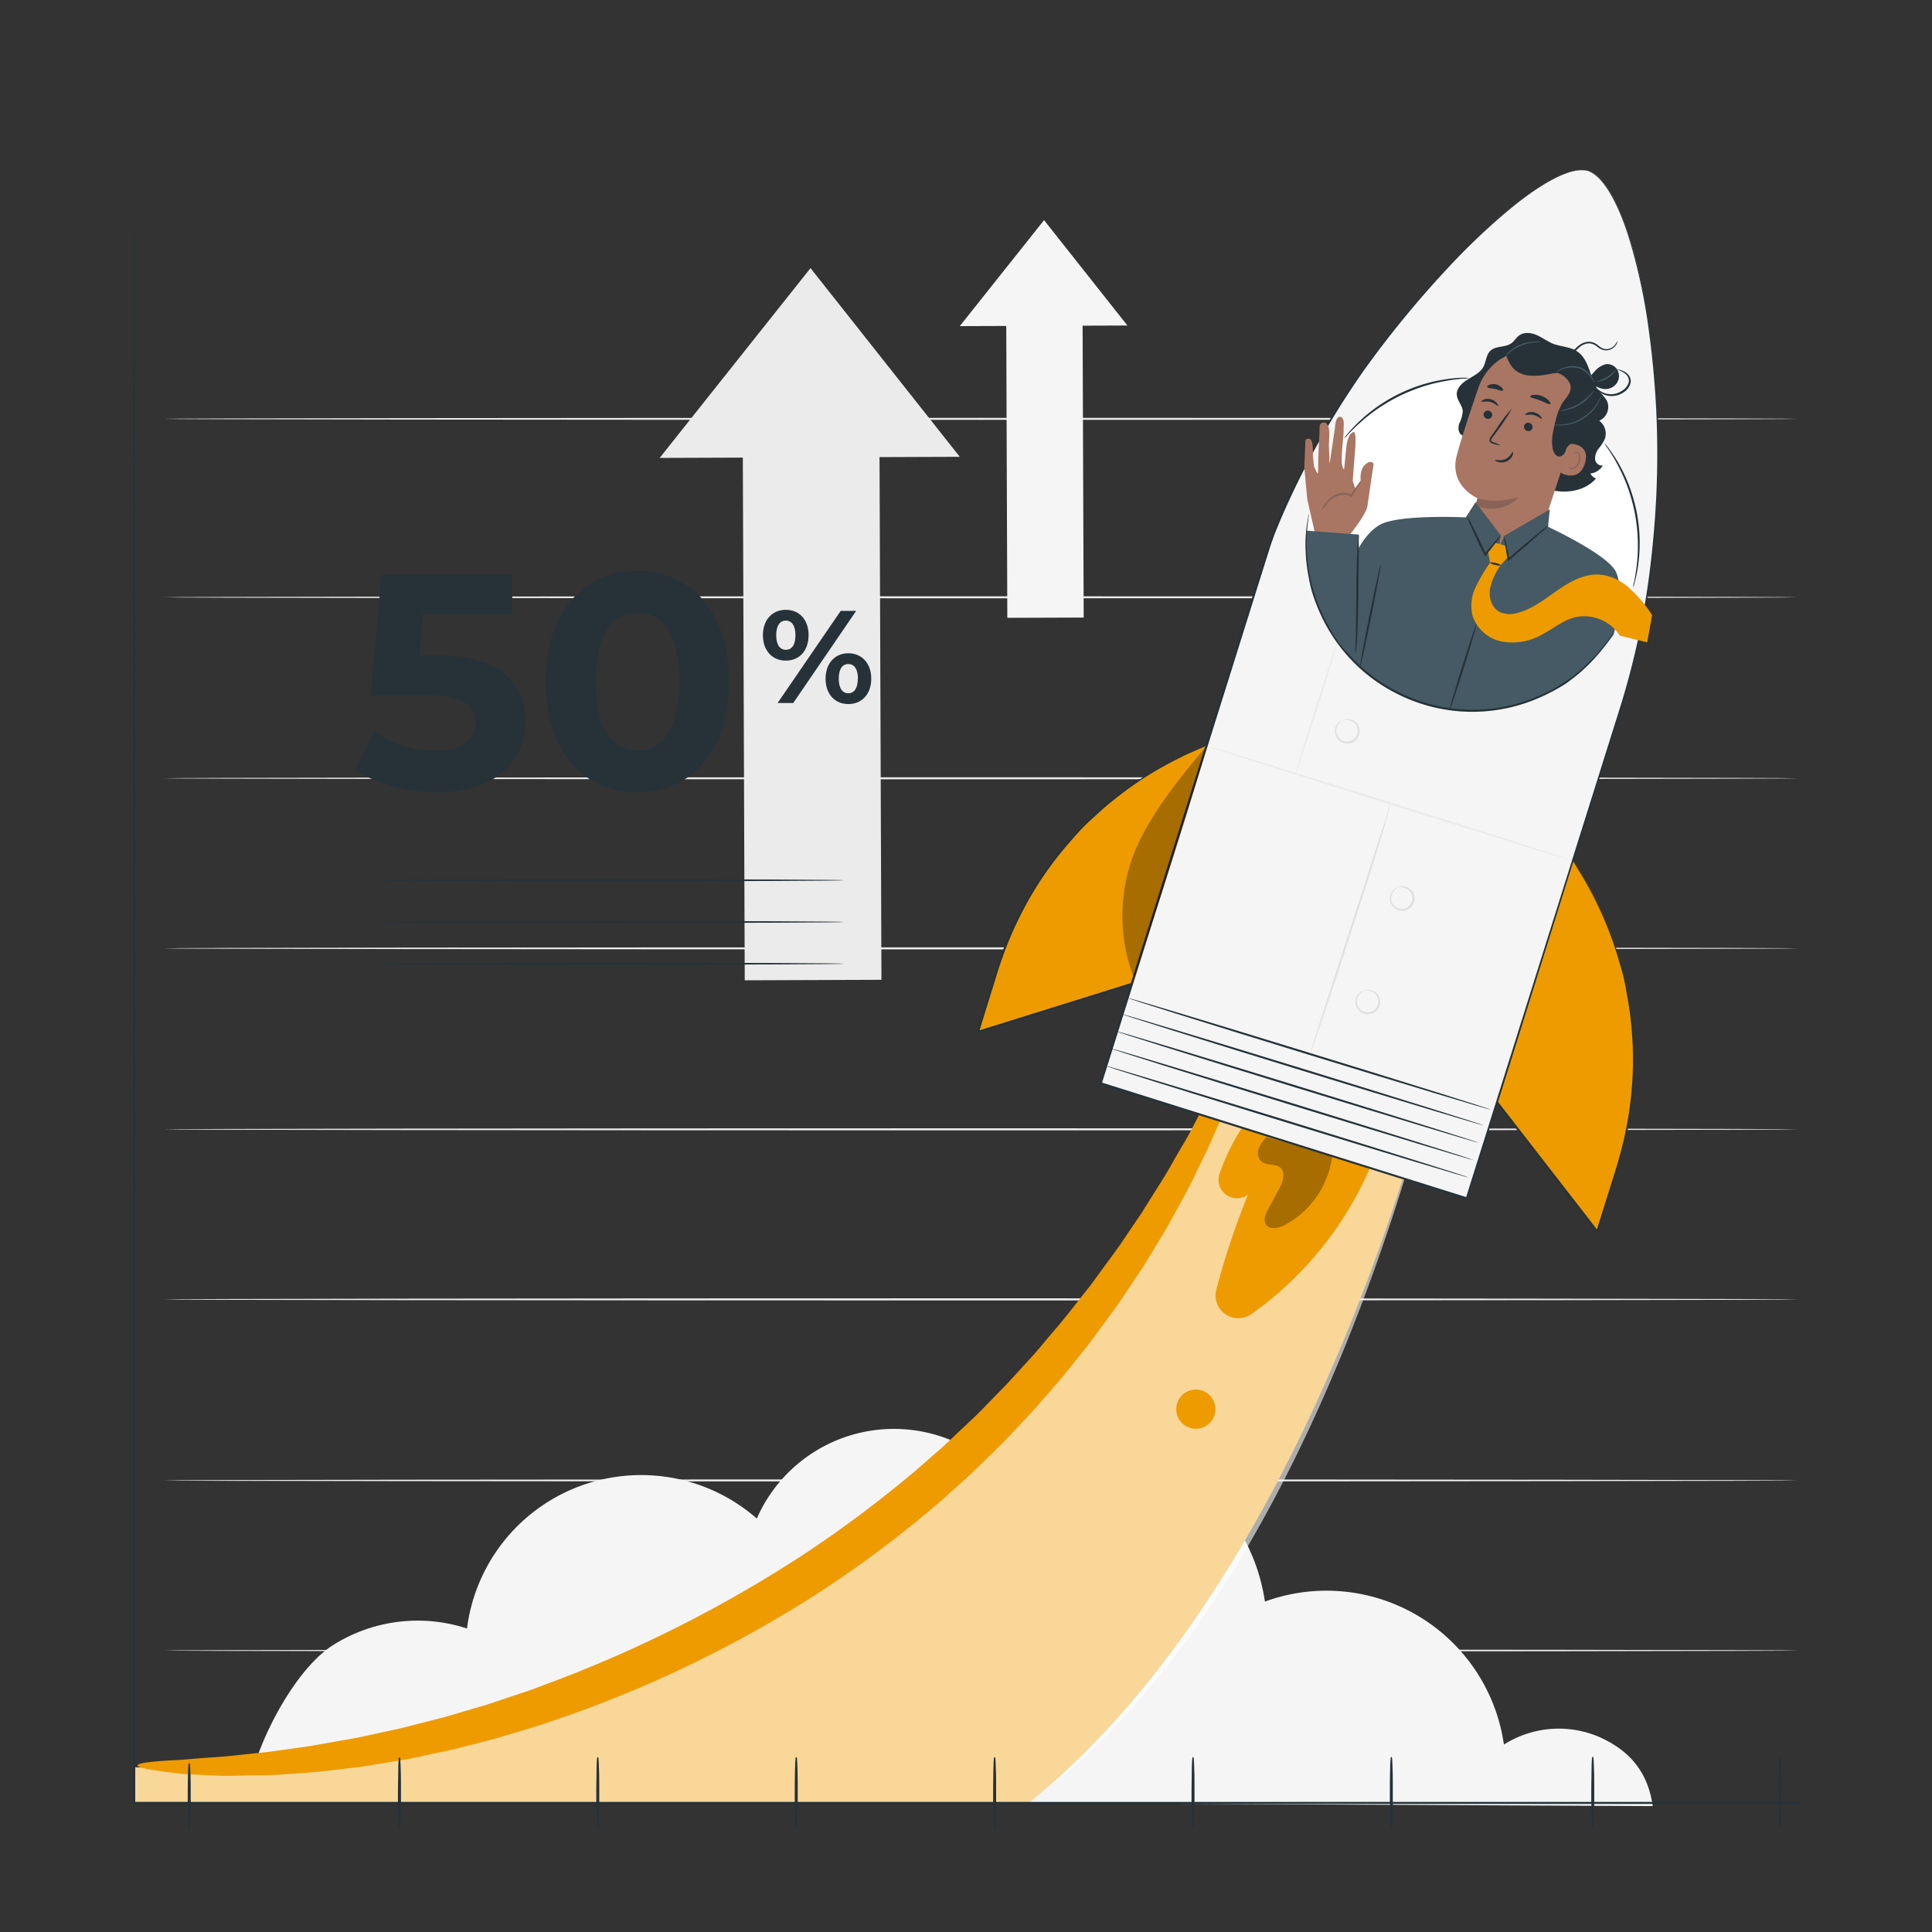 <svg xmlns="http://www.w3.org/2000/svg" viewBox="0 0 500 500"><rect x="0" y="0" width="500" height="500" fill="#333333" stroke="none"/><g id="freepik--background-complete--inject-3"><path d="M465.35,427.15c0,.14-94.71.26-211.51.26s-211.52-.12-211.52-.26,94.69-.26,211.52-.26S465.35,427,465.35,427.15Z" style="fill:#ebebeb"></path><path d="M465.35,383.13c0,.15-94.71.27-211.51.27s-211.52-.12-211.52-.27,94.69-.26,211.52-.26S465.35,383,465.35,383.13Z" style="fill:#ebebeb"></path><path d="M465.35,336.29c0,.15-94.71.26-211.51.26s-211.52-.11-211.52-.26S137,336,253.84,336,465.35,336.15,465.35,336.29Z" style="fill:#ebebeb"></path><path d="M465.35,292.28c0,.14-94.71.26-211.51.26s-211.52-.12-211.52-.26S137,292,253.84,292,465.35,292.13,465.35,292.28Z" style="fill:#ebebeb"></path><path d="M465.35,245.43c0,.15-94.71.27-211.51.27s-211.52-.12-211.52-.27,94.69-.26,211.52-.26S465.35,245.29,465.35,245.43Z" style="fill:#ebebeb"></path><path d="M465.35,201.42c0,.14-94.71.26-211.51.26s-211.52-.12-211.52-.26,94.69-.26,211.52-.26S465.35,201.28,465.35,201.42Z" style="fill:#ebebeb"></path><path d="M465.35,154.58c0,.14-94.71.26-211.51.26s-211.52-.12-211.52-.26,94.69-.26,211.52-.26S465.35,154.43,465.35,154.58Z" style="fill:#ebebeb"></path><path d="M465.35,108.4c0,.15-94.71.26-211.51.26s-211.52-.11-211.52-.26,94.69-.26,211.52-.26S465.35,108.26,465.35,108.4Z" style="fill:#ebebeb"></path><path d="M414.12,449.63a26.55,26.55,0,0,0-24.91,1.86,46.39,46.39,0,0,0-61.85-37,49.33,49.33,0,0,0-72-36.36A38.75,38.75,0,0,0,195.86,393a45.43,45.43,0,0,0-75,28.46A41,41,0,0,0,85.81,426C75.62,432.75,65,453.42,64,465.59l363.73,1.83C426.51,458.83,422,453.21,414.12,449.63Z" style="fill:#f5f5f5"></path><polygon points="170.72 118.51 209.76 69.39 248.39 118.22 170.72 118.51" style="fill:#ebebeb"></polygon><rect x="192.48" y="110.56" width="35.38" height="143.07" transform="translate(-0.67 0.78) rotate(-0.21)" style="fill:#ebebeb"></rect><polygon points="248.39 84.4 270.2 56.97 291.77 84.24 248.39 84.4" style="fill:#f5f5f5"></polygon><rect x="260.55" y="79.96" width="19.76" height="79.89" transform="translate(-0.44 1) rotate(-0.21)" style="fill:#f5f5f5"></rect></g><g id="freepik--Character--inject-3"><path d="M34.66,457.36a313.25,313.25,0,0,0,185.83-51.8c54.42-36.24,85.76-96.09,108.31-157.46l45.63,15.66s-28.93,138.64-108,202.7H34.66Z" style="fill:#EE9B00"></path><g style="opacity:0.6"><path d="M34.66,457.36a313.25,313.25,0,0,0,185.83-51.8c54.42-36.24,85.76-96.09,108.31-157.46l45.63,15.66s-28.93,145-108,202.7H34.66Z" style="fill:#fff"></path></g><path d="M323.64,264.35c.34.12.2,1.45-.38,3.88-.29,1.21-.69,2.7-1.19,4.45l-.84,2.81c-.32,1-.7,2-1.1,3.16-.8,2.22-1.7,4.69-2.72,7.38s-2.33,5.53-3.66,8.61-3,6.3-4.62,9.74-3.64,6.95-5.67,10.67l-1.55,2.82c-.57.93-1.13,1.87-1.71,2.82l-3.53,5.81-.91,1.49-1,1.47-2,3c-1.35,2-2.67,4.06-4.13,6.09-3,4-5.91,8.27-9.31,12.37-1.67,2.07-3.31,4.23-5.1,6.3s-3.61,4.16-5.46,6.28l-1.39,1.6-1.46,1.55L263,369.75l-3,3.16c-1,1.06-2.07,2-3.12,3.09-2.12,2.05-4.22,4.16-6.42,6.21l-6.78,6.08a291.51,291.51,0,0,1-30.23,22.89,310.66,310.66,0,0,1-65.4,32.44l-7.86,2.71-7.75,2.35-3.8,1.14-3.78,1-7.38,1.89c-2.43.56-4.84,1-7.19,1.55s-4.66,1-7,1.37l-6.71,1.11c-1.1.17-2.18.38-3.26.52l-3.19.38c-4.22.49-8.22,1-12,1.24s-7.39.59-10.76.58-6.49.15-9.37.11-5.51-.22-7.87-.34c-1.18-.07-2.29-.11-3.33-.2l-2.93-.34c-1.81-.22-3.33-.44-4.56-.65-2.46-.41-3.74-.81-3.72-1.17s1.34-.66,3.8-.92c1.24-.13,2.76-.25,4.55-.36l2.89-.14,3.29-.28q3.48-.28,7.71-.57c2.81-.25,5.86-.62,9.13-.94s6.75-.88,10.44-1.37S85,451,89,450.34l3.09-.55c1-.19,2.08-.44,3.13-.67l6.48-1.4c2.21-.43,4.42-1.06,6.69-1.63l6.93-1.78,7.09-2.09,3.63-1.07,3.65-1.22,7.45-2.49,7.56-2.83a334.36,334.36,0,0,0,63-32.14A308.3,308.3,0,0,0,237,380.55l6.63-5.78c2.15-1.95,4.21-4,6.3-5.9,1-1,2.09-1.92,3.07-2.93s2-2,2.94-3l2.92-3,1.45-1.46,1.38-1.51,5.44-5.95c1.79-2,3.43-4,5.11-6,3.42-3.87,6.4-7.9,9.44-11.68,1.49-1.91,2.85-3.88,4.24-5.76l2.06-2.8,1-1.39,1-1.4,3.71-5.49,1.8-2.65,1.66-2.66c2.18-3.51,4.36-6.8,6.17-10.06s3.72-6.23,5.22-9.16,3-5.6,4.37-8.08,2.43-4.84,3.5-6.91c.54-1,1-2,1.52-2.93s.88-1.79,1.27-2.6c.8-1.61,1.51-3,2.11-4C322.5,265.31,323.3,264.23,323.64,264.35Z" style="fill:#EE9B00"></path><path d="M326.16,285.68A53.55,53.55,0,0,0,315.6,303.8a4.79,4.79,0,0,0,7.27,5.46l.1-.07a198,198,0,0,0-8.19,24.55,5.9,5.9,0,0,0,9.11,6.33,90.27,90.27,0,0,0,35.57-52.56Z" style="fill:#EE9B00"></path><g style="opacity:0.3"><path d="M327.75,294.26a9.06,9.06,0,0,0-2,3,3.12,3.12,0,0,0,.69,3.33c1.37,1.16,3.72.46,5,1.69s.56,3.61-.35,5.29l-2.88,5.33c-.7,1.3-1.39,3-.48,4.16s3.06.84,4.53.1a23.6,23.6,0,0,0,12.53-18Z"></path></g><path d="M407.05,222.75l.27.39A92.12,92.12,0,0,1,418.62,302l-5.25,16.71-25.95-33.47Z" style="fill:#EE9B00"></path><path d="M407.05,222.75l-.09.31-.28.91c-.25.8-.6,2-1.06,3.46-.94,3-2.3,7.42-4,12.95-3.44,11-8.28,26.63-14,44.92l0-.22,23.66,30.5,2.29,3-.45.09q1.58-5,3.1-9.85c1-3.24,2.07-6.42,2.92-9.57a92.64,92.64,0,0,0,3.24-18.52,89.51,89.51,0,0,0-.38-17c-.24-2.66-.76-5.18-1.17-7.61s-1-4.74-1.68-6.89A91.19,91.19,0,0,0,411,229.47c-1.16-2.24-2.27-3.85-2.94-5l-1.05-1.73s.1.12.31.41l.82,1.26c.7,1.13,1.85,2.73,3,5a89,89,0,0,1,8.27,19.73c.7,2.16,1.15,4.5,1.73,6.91.42,2.44.95,5,1.2,7.64a88.57,88.57,0,0,1,.43,17.06,93,93,0,0,1-3.22,18.63c-.85,3.18-1.93,6.34-2.92,9.58s-2,6.52-3.09,9.85l-.15.48-.31-.4c-.72-.93-1.51-1.94-2.29-3l-23.64-30.52-.07-.1,0-.12,14.3-45.05c1.75-5.48,3.13-9.83,4.09-12.83.47-1.47.84-2.6,1.09-3.39L407,223A1.48,1.48,0,0,1,407.05,222.75Z" style="fill:#263238"></path><path d="M312.28,193l-.45.17a90.85,90.85,0,0,0-53.61,57.44l-5.17,16.48,39.87-12.46Z" style="fill:#EE9B00"></path><path d="M312.28,193s0,.09-.08.28-.15.5-.26.86c-.24.78-.59,1.91-1,3.36L307,210.17l-13.83,44.51,0,.13-.12,0-36.34,11.38-3.53,1.1-.47.15.15-.48,3-9.71c1-3.19,1.94-6.35,3-9.4a92.22,92.22,0,0,1,7.9-16.9,87.1,87.1,0,0,1,10-13.56c1.71-2,3.56-3.77,5.28-5.51s3.51-3.26,5.29-4.62A87.65,87.65,0,0,1,305.16,196c2.22-1.14,4-1.78,5.25-2.3l1.38-.56.49-.16-1.83.81c-1.19.55-3,1.22-5.2,2.38a90.57,90.57,0,0,0-17.69,11.4c-1.76,1.37-3.44,3-5.25,4.63s-3.54,3.49-5.23,5.5a87.15,87.15,0,0,0-9.89,13.53A92.44,92.44,0,0,0,259.37,248c-1.09,3-2,6.21-3,9.39s-2,6.44-3,9.72l-.32-.33,3.53-1.1,36.35-11.34-.16.16c5.71-18,10.59-33.35,14-44.22,1.73-5.44,3.11-9.76,4.06-12.74.47-1.47.84-2.61,1.09-3.4.12-.38.22-.67.29-.89A1.76,1.76,0,0,1,312.28,193Z" style="fill:#263238"></path><path d="M411,44.25c-7.5-2.35-27.38,12.71-50.37,41.08-22.63,27.94-32,55.59-32,55.59L284.84,280.35l36.74,11.54,21.29,6.68,36.74,11.54,39.74-126.52a203.29,203.29,0,0,0,8.09-37.94,243.29,243.29,0,0,0,1.45-38.9c-1.82-36.32-10.34-60.14-17.85-62.5" style="fill:#f5f5f5"></path><path d="M411,44.25l.33.12.41.16.53.3a11.36,11.36,0,0,1,2.95,2.8c2.21,2.85,4.58,7.68,6.65,14.22a148.7,148.7,0,0,1,5.25,24.49c.67,4.86,1.21,10.08,1.59,15.65s.61,11.47.54,17.68-.4,12.72-1,19.5a211.42,211.42,0,0,1-2.86,21.06,206.69,206.69,0,0,1-5.5,22.18q-3.53,11.26-7.27,23.21c-10,31.82-21.05,67.09-32.81,104.57l-.07.25-.25-.08-47.38-14.88-47.39-14.89-.25-.07.08-.25c11.78-37.48,22.87-72.75,32.88-104.57q3.75-11.94,7.29-23.2,1.77-5.62,3.49-11.08c1.23-3.62,2.7-7.07,4.2-10.43a215.87,215.87,0,0,1,20.22-35.37,261.42,261.42,0,0,1,21.25-25.76A166.49,166.49,0,0,1,392.2,52.73c5.39-4.24,10-6.94,13.47-8.07a11.13,11.13,0,0,1,4-.65l.6.05.43.1.33.09-.34-.06-.42-.09-.6-.05a11.47,11.47,0,0,0-4,.7c-3.4,1.15-8,3.87-13.39,8.13A169.1,169.1,0,0,0,374.11,70,263.14,263.14,0,0,0,353,95.82a215.73,215.73,0,0,0-20.13,35.33c-1.49,3.36-3,6.81-4.17,10.4l-3.48,11.08q-3.53,11.26-7.27,23.21c-10,31.82-21,67.1-32.82,104.59l-.17-.33L332.31,295l47.38,14.89-.33.17,32.87-104.56,7.29-23.19A206.57,206.57,0,0,0,425,160.16c1.39-7.22,2.27-14.25,2.89-21s.94-13.27,1-19.48-.12-12.09-.5-17.65-.9-10.78-1.56-15.63a149.29,149.29,0,0,0-5.16-24.47c-2-6.54-4.37-11.37-6.55-14.22a11.51,11.51,0,0,0-2.9-2.82l-.52-.31-.4-.16Z" style="fill:#263238"></path><circle cx="381.06" cy="140.89" r="43.07" transform="translate(-21.25 197.52) rotate(-28.3)" style="fill:#fff"></circle><path d="M414.81,120.49a1.82,1.82,0,0,1-2-1.71,4.08,4.08,0,0,1,.94-2.7,12.06,12.06,0,0,0,1.57-2.46,4.17,4.17,0,0,0-1.44-4.74,3.89,3.89,0,0,0,1.94-5.26,15.77,15.77,0,0,0-1.9-2.27,8.81,8.81,0,0,1-.93-1.41,5.42,5.42,0,0,0,2.13.74,3.66,3.66,0,0,0,3.23-1.42,3.3,3.3,0,0,0,.25-3.48,3,3,0,0,0-3.1-1.51,5.76,5.76,0,0,0-2.93,2l-.76.83c-.84-2.36-1.58-4.75-3.59-6.12-1.82-1.24-4.19-1.24-6.24-2-1.49-.59-2.78-1.6-4.25-2.25s-3.31-.86-4.59.1c-.76.56-1.22,1.45-2,2-1.57,1.15-4,.61-5.42,1.94-1.15,1.09-1.11,2.93-1.89,4.3s-2.54,2.25-4,3.14-2.94,2.29-2.81,4c.11,1.5,1.45,2.72,1.54,4.23a8.79,8.79,0,0,1-.9,3.15c-.35,1-.32,2.43.63,3l10.7,6.74c3.5,2.9,7.12,5.86,11.46,7.22s9.63.73,12.59-2.72a2.62,2.62,0,0,1-1.44-1.28A4.38,4.38,0,0,0,414.81,120.49Z" style="fill:#263238"></path><path d="M404.1,121.14a56.81,56.81,0,0,0,5.18-8.28,19.81,19.81,0,0,0,2.15-9.44c0-.49-.49-3.9-1-4-.34-.07-.35,3-.61,3.2a16.8,16.8,0,0,0-4.73,8.77,43.75,43.75,0,0,0-1,9.75" style="fill:#263238"></path><path d="M385.37,144.68c8.67,3,13.94-8.32,13.94-8.32l8.82-27c2.7-7.72.46-15.73-7.33-18.22l-.73-.19a14.62,14.62,0,0,0-17.46,9.41c-2.31,6.71-4.77,14.14-5.67,17.83-1.85,7.63,5.45,10.76,5.45,10.76s-.5,1.74-1.17,3.95c-1.5,5-.31,10.78,1.67,11.22Z" style="fill:#a97663"></path><path d="M382.39,129a19,19,0,0,0,10.65-.39s-3.83,4.91-11.24,2.28Z" style="fill:#896357"></path><path d="M384,107a1.11,1.11,0,0,0,.77,1.36,1.07,1.07,0,0,0,1.37-.69,1.11,1.11,0,0,0-.77-1.36A1.07,1.07,0,0,0,384,107Z" style="fill:#263238"></path><path d="M383.42,103.94c.1.18,1.08-.22,2.25.08s1.87,1.11,2,1,0-.34-.3-.71a3.1,3.1,0,0,0-1.59-1,3,3,0,0,0-1.83.11C383.56,103.64,383.37,103.86,383.42,103.94Z" style="fill:#263238"></path><path d="M394.45,110.15a1.12,1.12,0,0,0,.77,1.36,1.07,1.07,0,0,0,1.37-.69,1.11,1.11,0,0,0-.76-1.36A1.08,1.08,0,0,0,394.45,110.15Z" style="fill:#263238"></path><path d="M394.75,107.35c.1.17,1.08-.22,2.24.08s1.88,1.1,2,1,0-.33-.3-.7a3,3,0,0,0-1.58-1,2.85,2.85,0,0,0-1.83.11C394.89,107,394.7,107.27,394.75,107.35Z" style="fill:#263238"></path><path d="M388.26,115.25a8.72,8.72,0,0,0-1.81-.83c-.29-.1-.56-.24-.56-.45a1.6,1.6,0,0,1,.43-.84l1.46-2a40.21,40.21,0,0,0,3.51-5.44,40.73,40.73,0,0,0-3.94,5.14l-1.43,2.07a1.78,1.78,0,0,0-.45,1.13.76.76,0,0,0,.38.57,2.6,2.6,0,0,0,.48.2A7.83,7.83,0,0,0,388.26,115.25Z" style="fill:#263238"></path><path d="M391.49,116.94c-.19-.06-.51,1.21-1.83,1.83s-2.63.14-2.69.31.24.33.81.49a3.27,3.27,0,0,0,2.22-.19,2.84,2.84,0,0,0,1.46-1.56C391.64,117.31,391.58,117,391.49,116.94Z" style="fill:#263238"></path><path d="M396,102.62c0,.35,1.24.5,2.57,1s2.34,1.18,2.59.94,0-.46-.37-.89a4.5,4.5,0,0,0-1.79-1.19,4.55,4.55,0,0,0-2.14-.29C396.33,102.27,396,102.46,396,102.62Z" style="fill:#263238"></path><path d="M384.9,100.18c.14.32,1,.25,2,.49s1.74.63,2,.4.05-.41-.24-.75a2.85,2.85,0,0,0-1.5-.85,2.77,2.77,0,0,0-1.71.13C385,99.78,384.84,100,384.9,100.18Z" style="fill:#263238"></path><path d="M406.07,114.84c.14,0,5.62-.21,4.12,5s-6.36,2.59-6.33,2.44S406.07,114.84,406.07,114.84Z" style="fill:#a97663"></path><path d="M406,120.73s.07.09.2.2a1,1,0,0,0,.67.21c.6,0,1.31-.77,1.61-1.69a3.07,3.07,0,0,0,.12-1.36,1.08,1.08,0,0,0-.47-.89.5.5,0,0,0-.61.09c-.11.13-.1.24-.13.24s-.09-.12,0-.32a.65.65,0,0,1,.3-.26.72.72,0,0,1,.54,0,1.29,1.29,0,0,1,.7,1.07,3.23,3.23,0,0,1-.1,1.53c-.34,1-1.15,1.85-2,1.85a1,1,0,0,1-.78-.38C406,120.86,406,120.73,406,120.73Z" style="fill:#896357"></path><path d="M388.49,92.85c-.69-.71,2.61-2.66,4.94-3,3.51-.47,8.49.08,11.1,1.74,3.13,2,5.47,4.57,6.26,8.21a21.18,21.18,0,0,1-.83,11,6.47,6.47,0,0,1-1.67,2.92c-1.06.92-2.65,1.22-3.06,2.81a2.27,2.27,0,0,1-1,1.41c-1.25.72-2.11-.57-2.36-1.67-.53-2.35.07-4.79.66-7.13a15.87,15.87,0,0,1,1.79-4.8c.51-.78,1.16-1.47,1.63-2.27a3.24,3.24,0,0,0,.4-2.68,3,3,0,0,0-.29-.55,5.6,5.6,0,0,0-5-2.61c-3.2.16-8.6.2-9.6-1.17a8.11,8.11,0,0,1-1.6-3Z" style="fill:#263238"></path><path d="M404.47,90.84a11.81,11.81,0,0,0-8.83-2.13,6.14,6.14,0,0,0-4.13,2.49,3.52,3.52,0,0,0,.49,4.5l.08.09c2,1.4,3.49,1.53,5.9,1.43,2-.09,4-.73,6-.8a10.92,10.92,0,0,1,6.17,1.65A17.8,17.8,0,0,0,404.47,90.84Z" style="fill:#263238"></path><path d="M412.62,99c-.06,0-.32-.6-1-1.44a8.33,8.33,0,0,0-1.29-1.32,4.94,4.94,0,0,0-2-1,7.37,7.37,0,0,0-4,.35c-1,.38-1.52.79-1.56.74s.11-.14.35-.32a5.41,5.41,0,0,1,1.11-.65,7,7,0,0,1,4.21-.47,5,5,0,0,1,2.11,1.1,6.81,6.81,0,0,1,1.28,1.42A4.22,4.22,0,0,1,412.62,99Z" style="fill:#455a64"></path><path d="M412.56,100.94a4.8,4.8,0,0,1-.85,1.34,11.18,11.18,0,0,1-2.9,2.51,11.33,11.33,0,0,1-3.58,1.38,4.36,4.36,0,0,1-1.58.11,16.51,16.51,0,0,0,5-1.8A16.81,16.81,0,0,0,412.56,100.94Z" style="fill:#455a64"></path><path d="M414.38,102.42a1.92,1.92,0,0,1-.16.59,10.63,10.63,0,0,1-.72,1.51,11.43,11.43,0,0,1-3.83,3.91,11.17,11.17,0,0,1-5.22,1.63,9.35,9.35,0,0,1-1.67,0,2.06,2.06,0,0,1-.6-.12c0-.07.87,0,2.25-.09a11.83,11.83,0,0,0,8.85-5.43C414,103.22,414.32,102.4,414.38,102.42Z" style="fill:#455a64"></path><path d="M398.75,88.53a13.85,13.85,0,0,1-1.52.09,11.65,11.65,0,0,0-6.62,2.68c-.71.59-1.1,1-1.14,1a4.28,4.28,0,0,1,1-1.18,10.15,10.15,0,0,1,6.77-2.74A4.53,4.53,0,0,1,398.75,88.53Z" style="fill:#455a64"></path><path d="M418.35,95.4A6.12,6.12,0,0,1,413,98.8a15.58,15.58,0,0,0,3-1.26A15.53,15.53,0,0,0,418.35,95.4Z" style="fill:#455a64"></path><path d="M418.21,148c-2.15-4.57-18-11.87-18-11.87a19.23,19.23,0,0,1-6.05,6.4c-4,2.49-8.73,1.6-12.3-1.09-3.37-2.55-2.21-7.53-2.21-7.53s-17.43-.88-22.45,1.86-7.82,10.77-7.82,10.77l-6.27,14.22,6.59,9.64,2.89,2.8s7.63,7.77,21.71,10.2c13.14,2.27,24.54-3.32,24.54-3.32,7-2.35,13.11-8,18.73-15.78C417.59,164.33,420.71,153.36,418.21,148Z" style="fill:#455a64"></path><path d="M349.45,138.25s4.1-5.14,4.42-7.2l1.62-11s-.6-1.24-2.16.17-1.19,4.12-1.19,4.12l-1.31,2.32-.75-2.25.58-7.5s.54-5.39-.41-5.09-1.6,1.73-1.84,4.06-.52,5.27-.52,5.27-.15.91-.55-.8.47-8.14.39-9.06.43-3.17-.86-3.41-1.37,2.78-1.37,2.78l-1.41,9.48s-.13-4-.17-4.7.18-2.8.07-4-.59-2-1.17-2.06a1.08,1.08,0,0,0-1.28.76l-.37,8.35s0,3.86-.12,4.06-1-1.88-1-1.88l-.28-2.82s.2-3.83-.74-4.21-1.18.34-1.18.34l-.3,7,.78,8.27,1.88,8.32,3.06.6Z" style="fill:#a97663"></path><path d="M342,132a14.19,14.19,0,0,0,1.36-1.54,6.46,6.46,0,0,1,4-2.39,3.42,3.42,0,0,1,2.22.46l.22.14.14-.25c.6-1.1,1.28-2.07,1.66-2.77s.6-1.14.54-1.16a5.46,5.46,0,0,0-.79,1,32.56,32.56,0,0,0-1.86,2.74l.36-.11a3.84,3.84,0,0,0-2.54-.57,5.28,5.28,0,0,0-2.63,1.06,8.72,8.72,0,0,0-1.61,1.61A5.87,5.87,0,0,0,342,132Z" style="fill:#896357"></path><path d="M379.34,133.92l2.52-3.95,6.55,8.6-.72,3.87,1.56-3.72,11.84-6.9-.5,4.94-5.36,6.94-7.08,2.94-5.22-1.95s-4.07-1.48-4-1.81S379.34,133.92,379.34,133.92Z" style="fill:#455a64"></path><polygon points="385.08 142.64 385.68 145.93 388.1 146.56 390.29 144.13 389.74 141.26 386.87 140.46 385.08 142.64" style="fill:#EE9B00"></polygon><path d="M388.41,138.57a7.24,7.24,0,0,1-1,1.51c-.69.91-1.68,2.18-2.84,3.62l-.25.31-.17-.36c-.3-.64-.62-1.32-1-2-1-2.16-1.91-4.13-2.53-5.57a13.11,13.11,0,0,1-.91-2.37A11.68,11.68,0,0,1,381,135.9c.71,1.4,1.66,3.35,2.67,5.51l.95,2-.43-.05c1.19-1.42,2.23-2.65,3-3.5A7.45,7.45,0,0,1,388.41,138.57Z" style="fill:#263238"></path><path d="M400.86,135.88a15.71,15.71,0,0,1-2.1,2c-1.34,1.21-3.22,2.86-5.31,4.65L390.57,145l-.32.27-.07-.41c-.32-1.8-.58-3.33-.75-4.42a8.05,8.05,0,0,1-.18-1.73,6.77,6.77,0,0,1,.47,1.68c.25,1.07.57,2.59.93,4.38l-.39-.14,2.85-2.47c2.09-1.79,4-3.39,5.41-4.53A16.88,16.88,0,0,1,400.86,135.88Z" style="fill:#263238"></path><path d="M426.29,166.25l1.28-7.05a33.06,33.06,0,0,0-5.37-6.49,13.39,13.39,0,0,0-8.07-4c-4-.32-7.77,1.78-11.07,4.07s-6.54,4.9-10.43,5.86a6.44,6.44,0,0,1-4.48-.24c-2.07-1.06-2.9-3.71-2.55-6a16.86,16.86,0,0,1,2.89-6.3l-2.62-.81a44.2,44.2,0,0,0-4.18,7.1,11.1,11.1,0,0,0-.58,7,10,10,0,0,0,7.71,6.67,15.58,15.58,0,0,0,10.34-1.87c2.85-1.52,5.43-3.71,8.58-4.47a11,11,0,0,1,11.48,4.78Z" style="fill:#EE9B00"></path><path d="M351.88,173c-.14,0,1-6.08,2.48-13.52s2.86-13.45,3-13.42-1,6.08-2.49,13.52S352,173.07,351.88,173Z" style="fill:#263238"></path><path d="M338.13,137.34l13.49,1L351,169.45l-.17,2.14s-11.11-12.17-12-22c-.19-2.09-.64-3.75-.75-5.22C337.73,138.89,338.13,137.34,338.13,137.34Z" style="fill:#455a64"></path><path d="M350.79,169a4.75,4.75,0,0,1,0-1.21c0-.88.05-2,.08-3.28.07-2.77.09-6.61.13-10.84s.11-8.08.26-10.86c.07-1.38.14-2.51.22-3.28a4.87,4.87,0,0,1,.17-1.2,6.33,6.33,0,0,1,0,1.21c0,.88,0,2,0,3.29,0,2.89-.07,6.66-.11,10.84s-.12,8.08-.28,10.85c-.08,1.39-.16,2.51-.25,3.29A6.07,6.07,0,0,1,350.79,169Z" style="fill:#263238"></path><path d="M338.72,133a1,1,0,0,1,0,.31c0,.23-.06.53-.1.9-.08.79-.26,2-.39,3.46a43.93,43.93,0,0,0,3.87,21,43,43,0,0,0,13.21,16.41,43.64,43.64,0,0,0,10.48,5.75,41.32,41.32,0,0,0,11.64,2.68,40.87,40.87,0,0,0,11.12-.48,41.47,41.47,0,0,0,9.66-2.91,44.92,44.92,0,0,0,4.11-2c1.27-.73,2.46-1.51,3.58-2.25s2.13-1.55,3-2.36,1.79-1.54,2.53-2.31l2.07-2.17,1.58-1.95.67-.83.54-.77.83-1.21.53-.74a1.65,1.65,0,0,1,.19-.25s0,.1-.15.28l-.48.76-.8,1.25-.51.79c-.21.26-.43.55-.66.85l-1.56,2-2,2.2c-.74.79-1.64,1.52-2.53,2.36s-2,1.56-3,2.41-2.31,1.55-3.59,2.3a41,41,0,0,1-4.14,2.07,43,43,0,0,1-32.78.81A44.07,44.07,0,0,1,355,175.5a43.08,43.08,0,0,1-13.3-16.64A43.5,43.5,0,0,1,338,137.64c.16-1.5.38-2.66.49-3.45l.14-.9A1.48,1.48,0,0,1,338.72,133Z" style="fill:#263238"></path><path d="M422.63,152.15a8.34,8.34,0,0,1,.26-1.53c.22-1,.46-2.41.68-4.17a44.56,44.56,0,0,0-.52-13.85,47.72,47.72,0,0,0-2.12-7.35,48.39,48.39,0,0,0-2.67-5.66c-.41-.79-.85-1.47-1.22-2.07s-.7-1.12-1-1.53a10.46,10.46,0,0,1-.83-1.32,8.71,8.71,0,0,1,1,1.2,17.11,17.11,0,0,1,1.06,1.49c.4.59.86,1.26,1.3,2a42.7,42.7,0,0,1,2.79,5.66,45.19,45.19,0,0,1,2.2,7.43,42,42,0,0,1,.37,14,34.3,34.3,0,0,1-.85,4.16A9,9,0,0,1,422.63,152.15Z" style="fill:#263238"></path><path d="M380.23,97.82a7,7,0,0,1-1.45.17c-.47,0-1,.08-1.7.17s-1.42.15-2.24.31a46,46,0,0,0-5.73,1.3,47.82,47.82,0,0,0-6.7,2.6,49.07,49.07,0,0,0-6.19,3.64,46.26,46.26,0,0,0-4.57,3.69c-.64.55-1.16,1.1-1.64,1.56s-.87.89-1.18,1.23a7.91,7.91,0,0,1-1,1,7.74,7.74,0,0,1,.89-1.17c.29-.37.66-.81,1.12-1.3s1-1.06,1.59-1.63a43.1,43.1,0,0,1,4.55-3.81,42,42,0,0,1,13-6.31,41.33,41.33,0,0,1,5.81-1.2c.84-.14,1.6-.17,2.27-.24s1.24-.08,1.72-.08A9.22,9.22,0,0,1,380.23,97.82Z" style="fill:#263238"></path><path d="M375.11,183.85c-.14,0,1.32-5.07,3.25-11.23s3.61-11.12,3.75-11.08-1.32,5.07-3.25,11.23S375.24,183.89,375.11,183.85Z" style="fill:#263238"></path><path d="M418.56,88.24s0,.1,0,.29a2.33,2.33,0,0,1-.36.78,3.13,3.13,0,0,1-2.77,1.36,3.87,3.87,0,0,1-2-.89,3.69,3.69,0,0,0-2.07-.92,3.77,3.77,0,0,0-2.34.8,13.46,13.46,0,0,0-2,2,17.88,17.88,0,0,1-4.31,3.64,10.65,10.65,0,0,1-4.39,1.42,8.06,8.06,0,0,1-3.09-.33,3.15,3.15,0,0,1-1-.48,10.17,10.17,0,0,0,4.08.44,10.51,10.51,0,0,0,4.19-1.47,18.15,18.15,0,0,0,4.16-3.57,13.56,13.56,0,0,1,2.1-2,4.25,4.25,0,0,1,2.67-.87,4.1,4.1,0,0,1,2.29,1.05,3.59,3.59,0,0,0,1.79.87A3,3,0,0,0,418,89.19,5.41,5.41,0,0,0,418.56,88.24Z" style="fill:#263238"></path><path d="M418.46,95.55s.24,0,.64.11a5.82,5.82,0,0,1,1.64.73,2.8,2.8,0,0,1,1.31,2.35,3.91,3.91,0,0,1-1.8,2.76,5.63,5.63,0,0,1-3.12,1,5.42,5.42,0,0,1-2.6-.66,5,5,0,0,1-1.39-1.12c-.27-.33-.37-.54-.35-.56a10,10,0,0,0,1.91,1.35,5.38,5.38,0,0,0,2.42.51,5.32,5.32,0,0,0,2.82-1,3.59,3.59,0,0,0,1.63-2.37,2.44,2.44,0,0,0-1.05-2,7.73,7.73,0,0,0-1.49-.84C418.66,95.69,418.45,95.58,418.46,95.55Z" style="fill:#263238"></path><line x1="291.77" y1="258.25" x2="385.76" y2="287.17" style="fill:#f5f5f5"></line><path d="M385.76,287.17c0,.14-21.12-6.23-47.07-14.21s-47-14.57-46.92-14.71,21.12,6.23,47.08,14.21S385.8,287,385.76,287.17Z" style="fill:#263238"></path><line x1="290.03" y1="262.35" x2="384.02" y2="291.26" style="fill:#f5f5f5"></line><path d="M384,291.26c0,.14-21.12-6.22-47.07-14.2S290,262.49,290,262.35s21.11,6.22,47.07,14.21S384.06,291.13,384,291.26Z" style="fill:#263238"></path><line x1="288.7" y1="266.83" x2="382.69" y2="295.75" style="fill:#f5f5f5"></line><path d="M382.69,295.75c0,.13-21.12-6.23-47.07-14.21s-47-14.57-46.92-14.71,21.11,6.22,47.07,14.21S382.73,295.61,382.69,295.75Z" style="fill:#263238"></path><line x1="287.37" y1="271.31" x2="381.36" y2="300.23" style="fill:#f5f5f5"></line><path d="M381.36,300.23c0,.14-21.12-6.23-47.07-14.21s-47-14.57-46.92-14.71,21.12,6.23,47.08,14.21S381.4,300.09,381.36,300.23Z" style="fill:#263238"></path><line x1="286.05" y1="275.8" x2="380.04" y2="304.71" style="fill:#f5f5f5"></line><path d="M380,304.71c-.05.14-21.12-6.22-47.07-14.21s-47-14.57-46.92-14.7S307.16,282,333.12,290,380.08,304.57,380,304.71Z" style="fill:#263238"></path><path d="M359.81,208a2.73,2.73,0,0,1-.1.68c-.06.46-.26,1.09-.48,1.93-.45,1.66-1.15,4-2.05,7-1.8,5.89-4.38,14-7.27,22.9s-5.58,17-7.54,22.82c-1,2.87-1.77,5.21-2.35,6.89-.27.77-.5,1.39-.67,1.87a3.28,3.28,0,0,1-.26.64,3.31,3.31,0,0,1,.16-.68l.58-1.89c.53-1.7,1.28-4.06,2.19-6.94l7.39-22.87c2.89-8.89,5.5-17,7.41-22.85.93-2.88,1.68-5.24,2.22-6.93.24-.82.47-1.46.57-1.89A6.27,6.27,0,0,1,359.81,208Z" style="fill:#e0e0e0"></path><path d="M388.41,146.28c0,.14-.68.11-1.45-.07s-1.37-.44-1.34-.58.68-.11,1.46.07S388.44,146.14,388.41,146.28Z" style="fill:#263238"></path><path d="M407.05,222.75c-.05.13-21.12-6.35-47.07-14.48s-47-14.83-46.92-15,21.11,6.34,47.07,14.47S407.09,222.61,407.05,222.75Z" style="fill:#ebebeb"></path><path d="M353,256.39a1.35,1.35,0,0,1,.71-.23,3.16,3.16,0,0,1,2,.47,3,3,0,0,1,1.48,2.63,3.2,3.2,0,0,1-5.64,2.12,3,3,0,0,1-.62-3,3.08,3.08,0,0,1,1.19-1.65,1.28,1.28,0,0,1,.69-.3s-.23.15-.56.46a3.14,3.14,0,0,0-1,1.59,2.65,2.65,0,0,0,.62,2.53,2.74,2.74,0,0,0,4.81-1.8,2.64,2.64,0,0,0-1.2-2.31,3.18,3.18,0,0,0-1.77-.57C353.23,256.36,353,256.44,353,256.39Z" style="fill:#e0e0e0"></path><path d="M361.93,229.6a1.3,1.3,0,0,1,.71-.23,3.19,3.19,0,0,1,2,.47,3,3,0,0,1,1.47,2.63,3.2,3.2,0,0,1-5.64,2.12,3,3,0,0,1-.62-3A3.16,3.16,0,0,1,361,230a1.31,1.31,0,0,1,.69-.29s-.22.15-.56.45a3.22,3.22,0,0,0-1,1.6,2.62,2.62,0,0,0,.61,2.53,3,3,0,0,0,3,.77,2.92,2.92,0,0,0,1.78-2.58,2.61,2.61,0,0,0-1.19-2.3,3.32,3.32,0,0,0-1.78-.58C362.2,229.57,361.94,229.65,361.93,229.6Z" style="fill:#e0e0e0"></path><path d="M347.69,186.33a1.35,1.35,0,0,1,.71-.23,3.16,3.16,0,0,1,2,.47,3,3,0,0,1,1.48,2.63,3.2,3.2,0,0,1-5.64,2.12,3,3,0,0,1-.62-3,3.08,3.08,0,0,1,1.19-1.65,1.28,1.28,0,0,1,.69-.3s-.22.15-.56.45a3.23,3.23,0,0,0-1,1.6,2.65,2.65,0,0,0,.62,2.53,2.74,2.74,0,0,0,4.81-1.8,2.64,2.64,0,0,0-1.2-2.31,3.18,3.18,0,0,0-1.77-.57C348,186.3,347.7,186.38,347.69,186.33Z" style="fill:#e0e0e0"></path><path d="M346.13,166.26c.13,0-2.19,7.69-5.18,17.08s-5.54,17-5.68,16.93,2.18-7.69,5.18-17.09S346,166.22,346.13,166.26Z" style="fill:#ebebeb"></path><g style="opacity:0.3"><path d="M293.43,253s13.63-40.17,18.85-60c-6.89,8.24-14.66,17.7-18.71,27.64A44.82,44.82,0,0,0,293.43,253Z"></path></g><path d="M308.35,359.75a5.07,5.07,0,1,0,.37-.07" style="fill:#EE9B00"></path></g><g id="freepik--Graphics--inject-3"><path d="M465.35,466.34l-2.16,0H461c0-.79,0-1.6,0-2.44,0-2.45,0-4.77-.07-6.5-.08-2.82-.16-2.82-.31-2.82s-.23,0-.31,2.82c-.05,1.74-.08,4.05-.08,6.5,0,.84,0,1.65,0,2.44l-3.42,0-24.39,0H412.59c0-.77,0-1.55,0-2.36,0-2.46,0-4.77-.08-6.5-.08-2.82-.16-2.82-.31-2.82s-.23,0-.31,2.82c0,1.73-.07,4.05-.07,6.5,0,.81,0,1.59,0,2.35l-51.36,0c0-.75,0-1.51,0-2.31,0-2.45,0-4.76-.07-6.5-.08-2.82-.16-2.82-.31-2.82s-.23,0-.31,2.82c-.05,1.74-.08,4.05-.08,6.5,0,.79,0,1.56,0,2.31l-17,0H309.14c0-.74,0-1.49,0-2.28,0-2.45,0-4.76-.08-6.5-.08-2.82-.15-2.82-.31-2.82s-.23,0-.31,2.82c0,1.74-.07,4.05-.07,6.5,0,.79,0,1.54,0,2.28H257.8c0-.74,0-1.49,0-2.27,0-2.45,0-4.76-.08-6.5-.08-2.82-.16-2.82-.31-2.82s-.23,0-.31,2.82c-.05,1.74-.08,4.05-.08,6.5,0,.78,0,1.53,0,2.27H206.45c0-.74,0-1.48,0-2.26,0-2.46,0-4.77-.07-6.5-.08-2.82-.16-2.82-.31-2.82s-.23,0-.31,2.82c-.05,1.74-.08,4.05-.08,6.5,0,.78,0,1.52,0,2.26l-50.59,0c0-.72,0-1.47,0-2.24,0-2.45,0-4.76-.08-6.5-.08-2.82-.15-2.82-.31-2.82s-.23,0-.31,2.82c0,1.74-.07,4.05-.07,6.5,0,.77,0,1.52,0,2.24H103.77c0-.72,0-1.46,0-2.23,0-2.45,0-4.76-.08-6.5-.08-2.82-.16-2.82-.31-2.82s-.23,0-.31,2.82c0,1.74-.08,4.05-.08,6.5,0,.77,0,1.51,0,2.23H49.36c0-.48,0-1,0-1.45,0-2.25,0-4.37-.08-6-.08-2.59-.16-2.59-.31-2.59s-.23,0-.31,2.59c-.05,1.59-.08,3.71-.08,6,0,.49,0,1,0,1.44H35L35,178.63l-.09-86.78,0-23.56,0-6.12c0-1.38,0-2.08,0-2.08a.12.12,0,0,0-.12-.12.13.13,0,0,0-.13.12s0,.7,0,2.09l-.08,29.67-.08,86.78-.08,287.83v.26a.13.13,0,0,0,.13.13H48.61c0,1.4,0,2.7.06,3.75.08,2.59.16,2.59.31,2.59s.23,0,.31-2.59c0-1,.05-2.35.07-3.75H103c0,1.31,0,2.53.06,3.54.08,2.81.16,2.81.31,2.81s.23,0,.31-2.81c0-1,0-2.23.06-3.54h50.6c0,1.31,0,2.54.06,3.55.08,2.81.16,2.81.31,2.81s.23,0,.31-2.81c0-1,.05-2.23.06-3.55l50.61,0c0,1.33,0,2.55.06,3.57.08,2.81.15,2.81.31,2.81s.23,0,.31-2.81c0-1,0-2.24.06-3.57h50.6c0,1.33,0,2.56.06,3.58.08,2.81.16,2.81.31,2.81s.23,0,.31-2.81c0-1,0-2.25.06-3.58h50.6c0,1.33,0,2.57.06,3.59.08,2.81.16,2.81.31,2.81s.23,0,.31-2.81c0-1,.05-2.26.07-3.59h33.62l17,0c0,1.35,0,2.59.06,3.62.08,2.81.16,2.81.31,2.81s.23,0,.31-2.81c0-1,.05-2.28.06-3.62l51.36,0c0,1.36,0,2.62.06,3.66.08,2.81.16,2.81.31,2.81s.23,0,.31-2.81c0-1,.05-2.3.06-3.66l14.83,0,29.43-.05,3.43,0c0,1.4,0,2.69.06,3.75.08,2.81.16,2.81.31,2.81s.23,0,.31-2.81c0-1.06.05-2.36.06-3.75h2.18l2.16,0a.13.13,0,0,0,.12-.13A.12.12,0,0,0,465.35,466.34Z" style="fill:#263238"></path></g><g id="freepik--Text--inject-3"><path d="M136,186.7c0,9.82-7.2,18.37-23,18.37-7.67,0-15.75-2.14-21.13-5.94l5.06-9.82a26.67,26.67,0,0,0,15.76,5c6.41,0,10.37-2.69,10.37-7.2,0-4.36-2.85-7.21-12.91-7.21H95.91l2.85-31.19h33.81V159H109.45l-.87,10.53h4.51C129.48,169.52,136,176.88,136,186.7Z" style="fill:#263238"></path><path d="M141.19,176.41c0-18.29,10.14-28.66,23.75-28.66s23.75,10.37,23.75,28.66-10.05,28.66-23.75,28.66S141.19,194.7,141.19,176.41Zm34.6,0c0-12.59-4.44-17.81-10.85-17.81s-10.76,5.22-10.76,17.81,4.43,17.81,10.76,17.81S175.79,189,175.79,176.41Z" style="fill:#263238"></path><path d="M197.44,164.39c0-4,2.45-6.57,5.93-6.57s5.89,2.52,5.89,6.57-2.42,6.58-5.89,6.58S197.44,168.41,197.44,164.39Zm8.42,0c0-2.55-1-3.78-2.49-3.78s-2.49,1.26-2.49,3.78,1,3.78,2.49,3.78S205.86,167,205.86,164.39Zm11.72-6.3h4l-16.29,23.85h-4.05Zm-3.92,17.55c0-4,2.45-6.58,5.89-6.58s5.93,2.56,5.93,6.58-2.45,6.57-5.93,6.57S213.66,179.66,213.66,175.64Zm8.38,0c0-2.52-1-3.79-2.49-3.79s-2.48,1.23-2.48,3.79,1,3.78,2.48,3.78S222,178.16,222,175.64Z" style="fill:#263238"></path><path d="M218.46,227.81c0,.14-27.34.26-61.06.26s-61.06-.12-61.06-.26,27.34-.26,61.06-.26S218.46,227.66,218.46,227.81Z" style="fill:#263238"></path><path d="M218.46,238.61c0,.14-27.34.26-61.06.26s-61.06-.12-61.06-.26,27.34-.26,61.06-.26S218.46,238.46,218.46,238.61Z" style="fill:#263238"></path><path d="M218.46,249.41c0,.14-27.34.26-61.06.26s-61.06-.12-61.06-.26,27.34-.26,61.06-.26S218.46,249.26,218.46,249.41Z" style="fill:#263238"></path></g></svg>